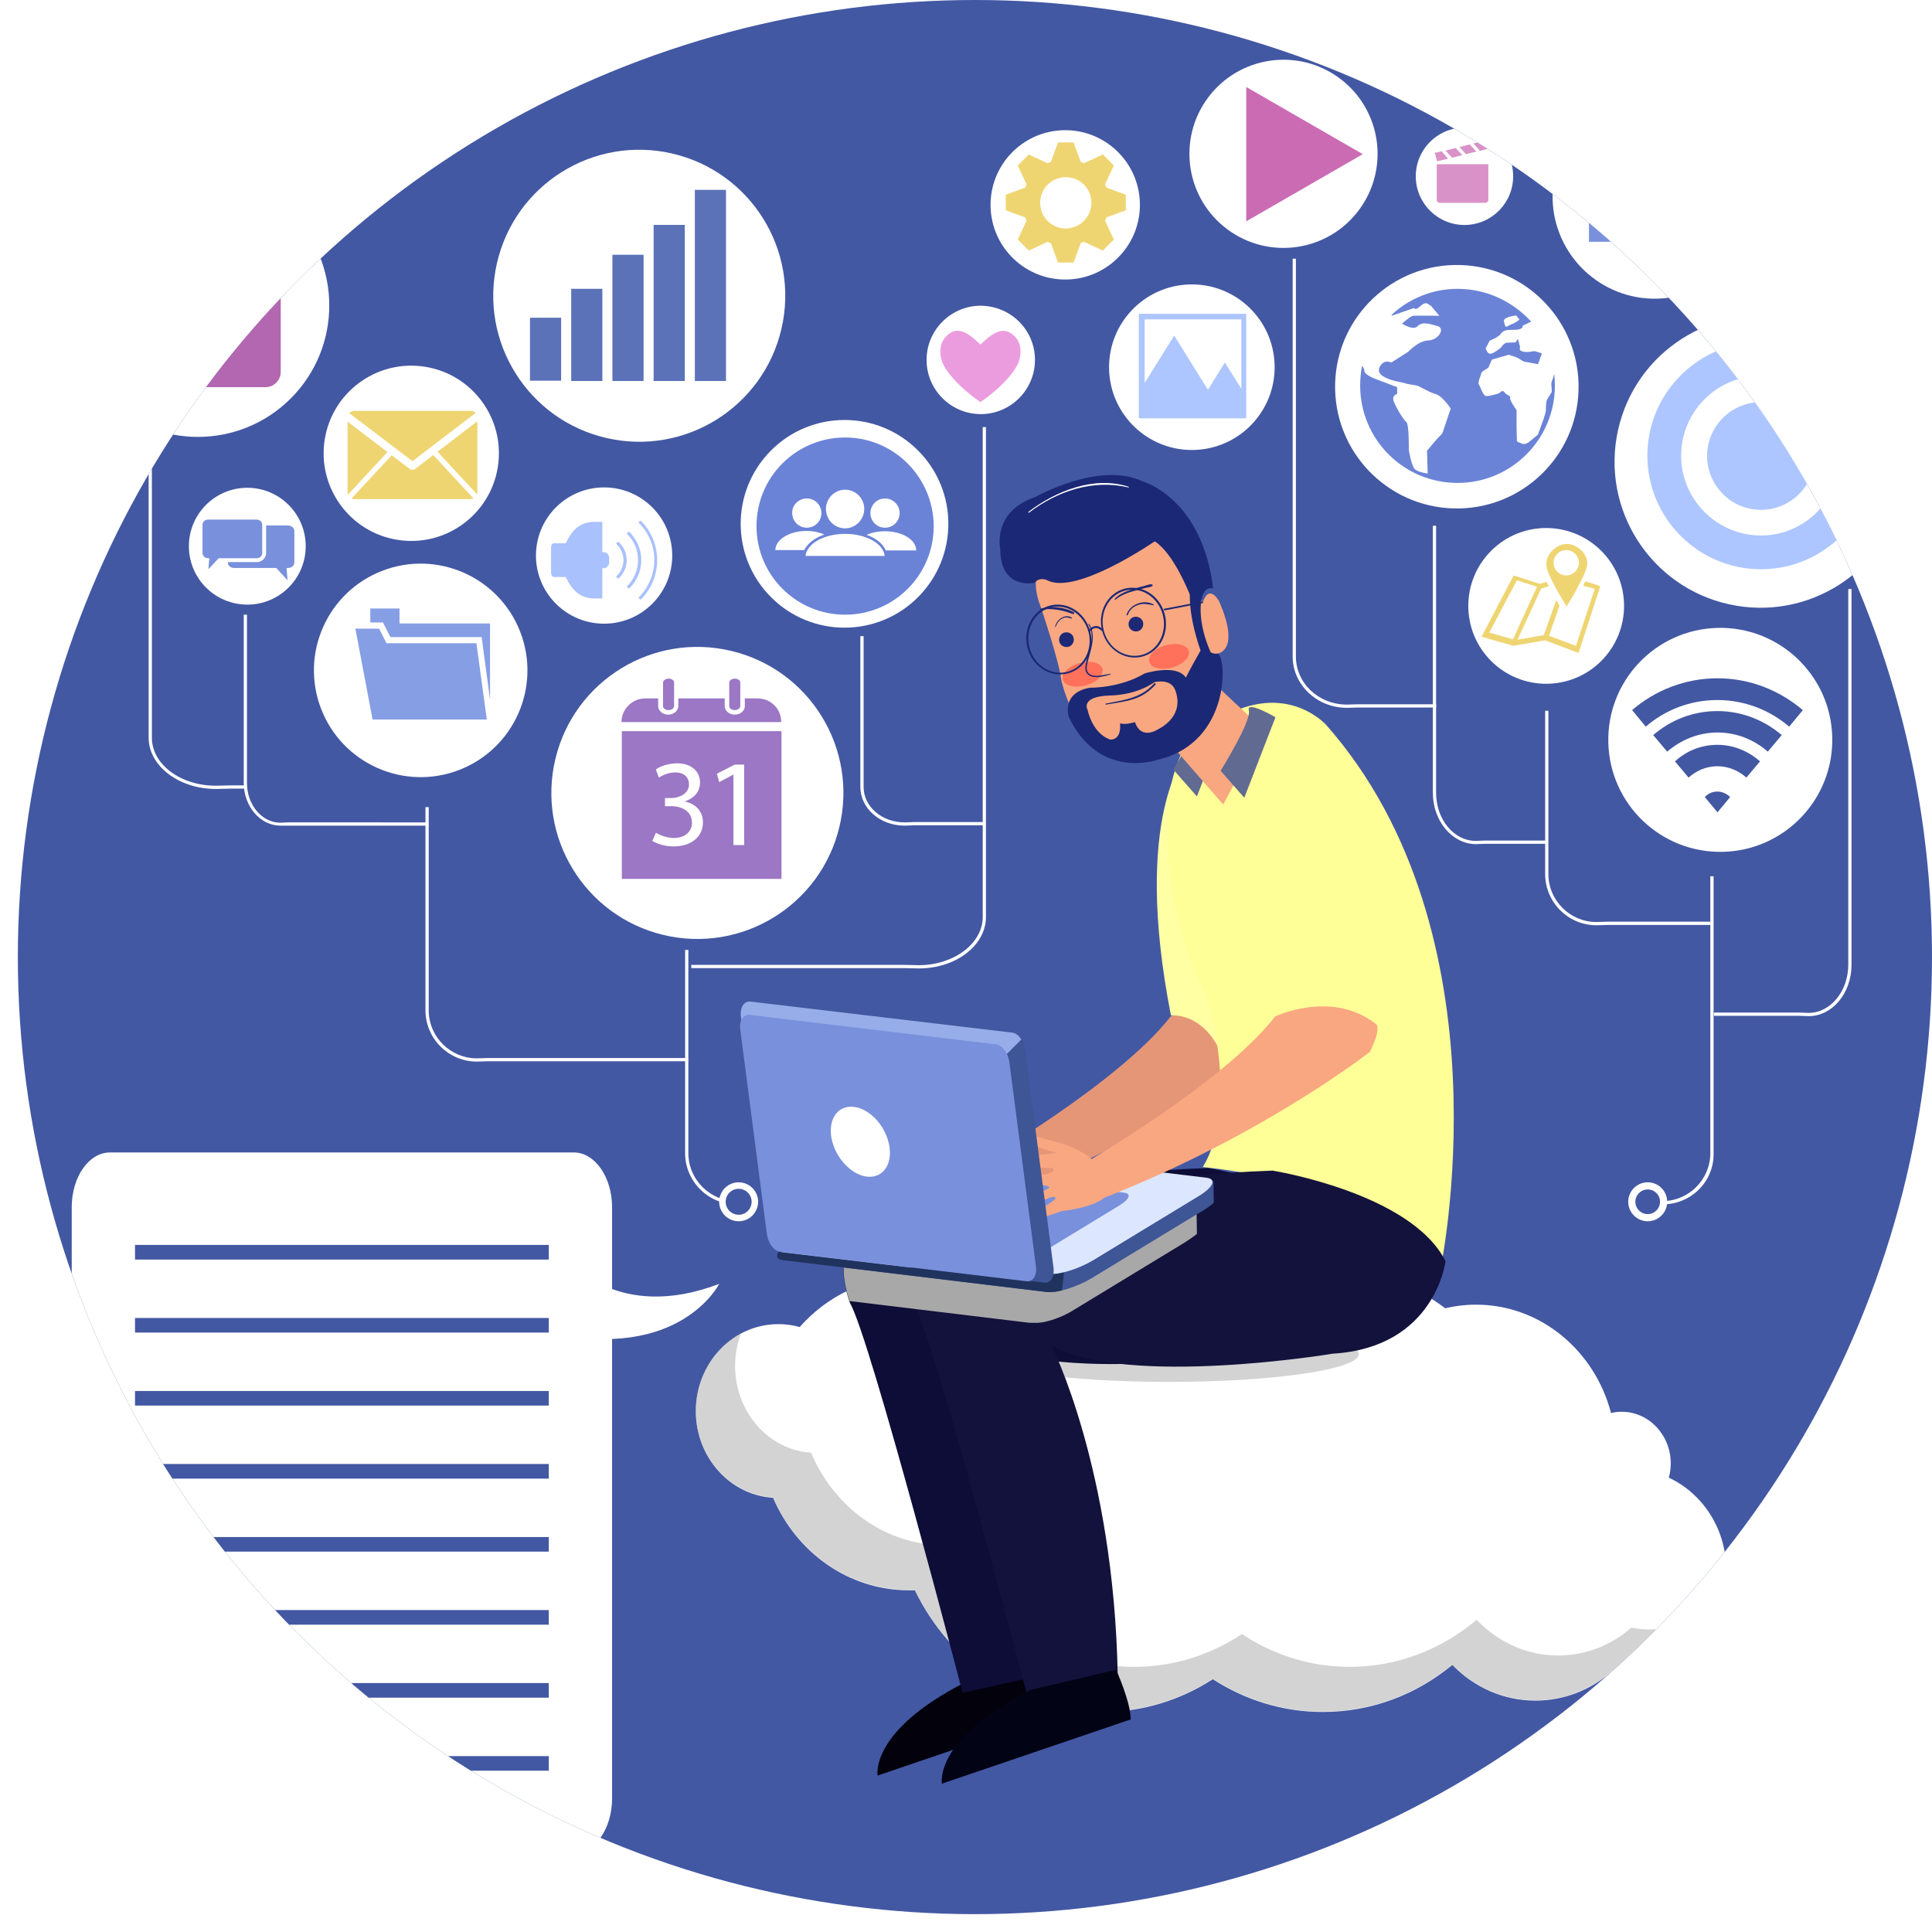 <?xml version="1.0" encoding="utf-8"?>
<!-- Generator: Adobe Illustrator 23.0.0, SVG Export Plug-In . SVG Version: 6.00 Build 0)  -->
<svg version="1.1" id="Layer_1" xmlns="http://www.w3.org/2000/svg" xmlns:xlink="http://www.w3.org/1999/xlink" x="0px" y="0px"
	 viewBox="0 0 595.3 595.3" style="enable-background:new 0 0 595.3 595.3;" xml:space="preserve">
<style type="text/css">
	.st0{clip-path:url(#SVGID_2_);}
	.st1{clip-path:url(#SVGID_4_);fill:#4358A3;}
	.st2{display:none;clip-path:url(#SVGID_4_);fill:#5368B5;}
	.st3{display:none;clip-path:url(#SVGID_4_);fill:#4B60AB;}
	.st4{display:none;clip-path:url(#SVGID_4_);fill:#6A81C9;}
	.st5{clip-path:url(#SVGID_4_);}
	.st6{fill:#FFFFFF;}
	.st7{fill:#6B83D7;}
	.st8{fill:#EB9CDE;}
	.st9{opacity:0.5;fill:#A8A8A8;}
	.st10{display:none;opacity:0.5;fill:#A8A8A8;}
	.st11{fill:#02010C;}
	.st12{fill:#E59677;}
	.st13{fill:#FFFFA3;}
	.st14{fill:#FFFF97;}
	.st15{fill:#0D0D37;}
	.st16{fill:#13123C;}
	.st17{fill:#616A91;}
	.st18{fill:#F9A781;}
	.st19{fill:#1D2975;}
	.st20{fill:#1B2875;}
	.st21{fill:#FF715A;}
	.st22{fill:#030316;}
	.st23{fill:#A8A8A8;}
	.st24{fill:#3E5596;}
	.st25{fill:#20335E;}
	.st26{fill:#DCE7FF;}
	.st27{fill:#7990DC;}
	.st28{fill:#96ADEA;}
	.st29{display:none;}
	.st30{display:inline;fill:#CAAB67;}
	.st31{display:inline;fill:#EFD571;}
	.st32{display:inline;fill:#FFE0A1;}
	.st33{display:inline;fill:#514A38;}
	.st34{display:inline;fill:#FF5757;}
	.st35{display:inline;opacity:0.4;}
	.st36{fill:#FFCA55;}
	.st37{display:inline;}
	.st38{fill:#514A38;}
	.st39{display:inline;fill:#FEEBA6;}
	.st40{fill:#B267B0;}
	.st41{fill:#EFD571;}
	.st42{fill:#4B60AB;}
	.st43{fill:#AEC6FF;}
	.st44{fill:#5B72B8;}
	.st45{fill:#869EE4;}
	.st46{fill:#CB6BB4;}
	.st47{fill:#4358A3;}
	.st48{fill:#9B77C5;}
	.st49{fill:#A9C1FC;}
	.st50{fill:#D992C7;}
	.st51{clip-path:url(#SVGID_4_);fill:#FFFFFF;}
</style>
<g>
	<defs>
		<circle id="SVGID_1_" cx="300.4" cy="294.9" r="294.9"/>
	</defs>
	<clipPath id="SVGID_2_">
		<use xlink:href="#SVGID_1_"  style="overflow:visible;"/>
	</clipPath>
	<g class="st0">
		<defs>
			<rect id="SVGID_3_" y="0" width="595.3" height="595.3"/>
		</defs>
		<clipPath id="SVGID_4_">
			<use xlink:href="#SVGID_3_"  style="overflow:visible;"/>
		</clipPath>
		<rect y="0" class="st1" width="595.3" height="595.3"/>
		<rect x="245.6" y="308.6" class="st2" width="321" height="243"/>
		<rect x="155.6" y="186.7" class="st3" width="321" height="112.9"/>
		<rect x="25.6" y="18.7" class="st2" width="480" height="156.9"/>
		<rect x="521.6" y="18.7" class="st4" width="50" height="156.9"/>
		<rect x="486.6" y="184.3" class="st3" width="85" height="113.3"/>
		<g class="st5">
			
				<ellipse transform="matrix(2.628867e-02 -1 1 2.628867e-02 317.794 564.823)" class="st6" cx="448.8" cy="119.3" rx="37.5" ry="37.5"/>
			<path class="st7" d="M478.1,117.7c-0.3,0.7,0.3,3-0.1,3.3l-1.4,2.3c-0.5,2.3,0,2.5-0.5,4.3c-0.3,1.2-2.2,6.1-2.2,6.3l-2.9,2.4
				c0,0-1.3,0.9-2.3,0.3c-1.1-0.5-0.9-0.3-1.3-0.7l-0.1-4.5v-5c0,0-2.2-3.1-2-3.8c0.3-0.7-1-0.7-1.7-1.7c-0.7-1-1.3,0.1-1.8,0.3
				c-0.5,0.2-3.2,1-4,0.8c-0.8-0.1-1.6-2.7-2.1-3.5c-0.5-0.8,0.7-2.9,0.7-3.5c0.1-0.6,1.9-1.4,2.2-1.7l1.1-2.5l5.2-1.5l2.6,0.9
				l2,1.2l4.4,0.8l1.2-3.3c-0.9-0.3-2-0.7-2.3-0.7c-0.4,0-2.2,0.5-3.6,0.1c-1.4-0.3-0.8-1.3-0.8-1.3l-0.7-2.6l-0.7,1.1l-2.7,0.1
				c-0.3-0.1-1.2,0.6-1.5,1.1c-0.3,0.5-1.7,1.6-3.1,2.2c-1.4,0.6-1.9-1.6-1.9-1.6l1.2-2.3l1.9-0.9l1.3-0.9c0-0.2,0.8-1.2,1.8-1.4
				c1.1-0.3,3.2,0,4.3-0.4c1.2-0.4,0.8-1,0.8-1l2.7-1.3C466.2,93,458.2,89,449.1,89c-7.9,0-15.1,3.1-20.4,8.1l0.4,0.1l6.6-2.3
				c0,0,0.3,1,2.1-0.7c1.9-1.7,2.6,0,3.1,0l2.6,3.1c0,0-7.3-0.1-8.1,0c-0.8,0.1-3.4,2.4-3.4,2.4s3.4,2.3,4.8,0.8
				c1.5-1.5,3.7-0.7,6.2,0c2.4,0.7,0.2,4.3-2.9,4.4c-3.1,0.1-6.2,3.5-6.2,3.5l-5.2,3.3c0,0-2.3-1.2-3.6,1.4c-1.3,2.6,3,3.7,3.7,4
				c0.7,0.3,3.6,0.8,4.2,1c0.6,0.3,2.3,0.4,3.5,0.7c1.2,0.3,3.6,2,5.8,2.6c2.2,0.6,4.7,4.5,4.7,4.5l-2.4,7.1c0,0,0,0.5-0.9,1.3
				c-0.9,0.8-4,4.6-4,4.6l0.2,7c0,0-2.6-0.3-3.8-1.2c-1.2-0.9-2-6-2-6s0.1-8.1-0.8-8.7c-0.9-0.6-3.8-5.5-4-6.9
				c-0.2-1.4,1.2-1.7,1.2-1.7v-2.1l-6.3-2.4c0,0-3.8-1.3-3.8-2.6c0-0.5-0.3-1.1-0.7-1.6c-0.4,2-0.6,4-0.6,6.1c0,16.6,13.4,30,30,30
				c16.6,0,30-13.4,30-30c0-1.2-0.1-2.4-0.2-3.6C478.6,116.4,478.2,117.4,478.1,117.7z M467.2,97.2l1,1.3c0,0-1.6,1.2-2.2,1.3
				c-0.5,0.1-1.7,0.9-1.9,0.9c-0.2,0-0.5-0.5-0.7-1.8C463.3,97.6,467.2,97.2,467.2,97.2z"/>
		</g>
		<g class="st5">
			<path class="st6" d="M318.9,110.9c0,9.2-7.5,16.7-16.7,16.7c-9.2,0-16.7-7.5-16.7-16.7s7.5-16.7,16.7-16.7
				C311.5,94.3,318.9,101.7,318.9,110.9z"/>
			<path class="st8" d="M312.7,103.7c-2.7-2.7-5.5-2.6-10.6,2.5c-5.2-5.2-8-5.2-10.6-2.5c-2.7,2.7-1.7,7-0.8,8.7
				c3.2,6.1,11.4,11.5,11.4,11.5s8.2-5.4,11.4-11.5C314.4,110.8,315.4,106.4,312.7,103.7z"/>
		</g>
		<g class="st5">
			<path class="st6" d="M514.2,455.3c0.4-1.4,0.6-2.9,0.6-4.4c0-8.8-6.8-15.9-15.1-15.9c-1.1,0-2.2,0.1-3.3,0.4
				c-5-19.2-21.7-33.4-41.6-33.4c-3.3,0-6.5,0.4-9.5,1.1c-10.6-8-23.6-12.6-37.6-12.6c-12.4,0-24,3.7-33.9,10.1
				c-9.9-6.4-21.5-10.1-33.9-10.1c-12.8,0-24.8,3.9-34.9,10.7c-7.2-4.9-15.7-7.8-24.9-7.8c-13.3,0-25.3,6-33.7,15.5
				c-2.1-0.6-4.3-0.9-6.6-0.9c-14,0-25.4,12-25.4,26.8c0,14.2,10.5,25.9,23.8,26.7c7.2,16.8,23.2,28.5,41.8,28.5c0.6,0,1.2,0,1.9,0
				c10.7,22.2,32.7,37.5,57.9,37.5c12.4,0,24-3.7,33.9-10.1c9.9,6.4,21.5,10.1,33.9,10.1c15.1,0,28.9-5.4,39.9-14.5
				c6.6,6.8,15.6,11,25.6,11c8.7,0,16.8-3.2,23.1-8.6c1.8,0.4,3.7,0.6,5.7,0.6c16.6,0,30-14.2,30-31.7
				C532.1,471.3,524.7,460.2,514.2,455.3z"/>
			<path class="st9" d="M508.3,502.1c-1.9,0-3.8-0.2-5.6-0.6c-6.2,5.4-14,8.6-22.6,8.6c-9.8,0-18.6-4.2-25.1-11
				c-10.8,9.1-24.4,14.5-39.1,14.5c-12.2,0-23.6-3.7-33.2-10.1c-9.7,6.4-21.1,10.1-33.2,10.1c-24.8,0-46.3-15.2-56.8-37.5
				c-0.6,0-1.2,0-1.8,0c-18.2,0-33.9-11.7-41-28.5c-13-0.8-23.4-12.5-23.4-26.7c0-3.6,0.7-7,1.8-10.1c-8.2,4.4-13.9,13.4-13.9,23.9
				c0,14.2,10.5,25.9,23.8,26.7c7.2,16.8,23.2,28.5,41.8,28.5c0.6,0,1.2,0,1.9,0c10.7,22.2,32.7,37.5,57.9,37.5
				c12.4,0,24-3.7,33.9-10.1c9.9,6.4,21.5,10.1,33.9,10.1c15.1,0,28.9-5.4,39.9-14.5c6.6,6.8,15.6,11,25.6,11
				c8.7,0,16.8-3.2,23.1-8.6c1.8,0.4,3.7,0.6,5.7,0.6c14.8,0,27-11.2,29.6-26C526.2,497.3,517.8,502.1,508.3,502.1z"/>
			<path class="st10" d="M760.3,441.5c0,4.8-20.3,8.6-45.3,8.6c-25,0-45.3-3.9-45.3-8.6c0-4.8,20.3-8.6,45.3-8.6
				C740,432.9,760.3,436.8,760.3,441.5z"/>
			<path class="st9" d="M418.7,417.2c0,4.8-26.3,8.6-58.6,8.6c-32.4,0-58.6-3.9-58.6-8.6c0-4.8,26.3-8.6,58.6-8.6
				C392.4,408.6,418.7,412.4,418.7,417.2z"/>
			<path class="st11" d="M297.7,518.2l26.4-6.2c0,0,4.5,9.9,4.5,15.3l-58.2,19.8C270.5,547.1,267.6,533.5,297.7,518.2z"/>
			<g>
				<path class="st12" d="M307.7,361.4c0,0-3-6.7-14.4-9.5c0,0-6.8-1.8-12.1-3.5c0,0,0.2,3.8,12.2,6.8c0,0-12,2.5-21.9-1.7
					c0,0-2.1-2.2-5.1,0.6c0,0,9.7,5.9,25.8,5.8c0,0,1.4,1.5-3.2,2c0,0-13.5,2-20.4,0.7c0,0-1-1.6-3.9,1.4c0,0,12.8,3.5,24.1,1.3
					c0,0,1.8-0.3,2.4,0.7c0,0-8.4,4.7-18.2,3.4c0,0-2.8-1.3-4.8,1.7c0,0,9.4,3.4,22.7-1.9c0,0,1.8-1,2.2,0.1c0,0-5.2,5-16.1,6.9
					c0,0-1.8-0.4-2.5,2c0,0,11.7-1.7,20.3-5c0,0,11.1-1.2,13.7-4.7C308.4,368.4,310.7,364.8,307.7,361.4z"/>
				<path class="st12" d="M302,358.4c0,0,42.9-24.8,58.7-45.2c0,0,17.3-8.3,30.9,2.2c0,0,2.3,0.6-1.6,8.7c0,0-35.2,27.6-86.7,46.8
					L302,358.4z"/>
			</g>
			<path class="st13" d="M360.8,312.9c0,0,9.8-1.3,15.6,11.9c5.8,13.2,5.8,2.5,5.8,2.5l5.8-25.6l-10.7-61.1l-3.3-9.9l-8.3,1.6
				C365.6,232.3,348.7,251.2,360.8,312.9z"/>
			<path class="st14" d="M373.6,222.8c0,0-9.9,0.6-13.6,23.5c0,0-3.7,30.3,11.8,60.7c0,0,10.5,33.4-1.2,52.6c0,0,61.9,5.6,73.1,32.2
				c0,0,22.3-103.7-35.3-168.7C408.3,223.2,395.4,208.5,373.6,222.8z"/>
			<path class="st15" d="M267.5,379.7c0,0,34.7-17.3,104.7-19.8c0,0,42.7,6.8,53.3,27.9c0,0-3.1,26.6-34.7,28.5
				c0,0-63.2,10.5-86.7-2.5c0,0,19.2,37.8,20.4,101.6l-27.9,6.2c0,0-28.5-109.6-34.7-120.1C262,401.4,254.5,383.4,267.5,379.7z"/>
			<path class="st16" d="M287.4,380.5c0,0,34.7-17.3,104.7-19.8c0,0,42.7,6.8,53.3,27.9c0,0-3.1,26.6-34.7,28.5
				c0,0-63.2,10.5-86.7-2.5c0,0,19.2,37.8,20.4,101.6l-27.9,6.2c0,0-28.5-109.6-34.7-120.1C281.8,402.2,274.4,384.2,287.4,380.5z"/>
			<g>
				<path class="st17" d="M368.8,245.4l-7.3-8.3c0,0,9.6-15.4,8.7-18.6c-0.8-3.2,8.2,2.1,8.2,2.1L368.8,245.4z"/>
				<polygon class="st18" points="352.9,220.3 376.9,247.9 389.3,224.8 370.6,207.3 				"/>
				<path class="st18" d="M320.5,186.5c0,0,5.8,16.9,6.5,23c0,0,3.4,16.1,13.9,20.8c0,0,8.4,5.8,23.3-0.6c0,0,15.8-6.4,10.8-28.3
					c0,0,7.5-0.5,0.6-16.2c0,0-3-5.5-5,0.4c0,0-15.7-29.3-27.8-29.2c0,0-13.5-2.5-21.1,16.3C321.7,172.6,316.9,177.2,320.5,186.5z"
					/>
				<path class="st19" d="M352.2,191.7c0.3,1.2-0.4,2.5-1.6,2.8c-1.2,0.3-2.5-0.4-2.8-1.6c-0.3-1.2,0.4-2.5,1.6-2.8
					C350.6,189.8,351.9,190.5,352.2,191.7z"/>
				<path class="st19" d="M330.8,196.5c0.3,1.2-0.4,2.5-1.6,2.8c-1.2,0.3-2.5-0.4-2.8-1.6c-0.3-1.2,0.4-2.5,1.6-2.8
					C329.3,194.6,330.5,195.3,330.8,196.5z"/>
				<path class="st20" d="M373.4,201.8c0,0-1.4,2.9-3-0.1c0,0-3.9-9.7-3.8-18.5c0,0-4.9-12.7-10.8-16.4c0,0-24.2,16.7-33.1,12
					c0,0-2.3-1.2-4,0.8c0,0-10.5,2.3-10.5-10.5c0,0-2.6-11.5,10.9-16c0,0,19.5-11.1,32.9-4.8c0,0,18.4,5,21.8,33c0,0-2.6-0.9-3.5,3
					C370.3,184.3,368.4,191,373.4,201.8z"/>
				<g>
					<path class="st19" d="M340.8,217.1c2.8-0.5,5.7-0.8,8.5-1.7c2.6-0.8,4.9-2.4,6.7-4.4c0.3-0.3-0.2-0.7-0.4-0.4
						c-3.9,4.5-9.3,5.1-14.9,6.2C340.5,216.9,340.6,217.1,340.8,217.1L340.8,217.1z"/>
				</g>
				<g>
					<path class="st19" d="M343.8,184.7c1.8-1.5,4.1-2.2,6.3-2.8c1-0.3,2.1-0.6,3.1-0.8c0.6-0.1,1.5-0.2,1.9-0.6
						c0.1-0.1,0.1-0.3-0.1-0.4c-0.7-0.2-1.6,0.2-2.3,0.4c-1.2,0.3-2.4,0.6-3.5,1c-2,0.6-4.2,1.4-5.7,3
						C343.3,184.6,343.6,184.9,343.8,184.7L343.8,184.7z"/>
				</g>
				<g>
					<path class="st19" d="M320.6,187.9c3.5-0.6,6.8,0.1,10,1.3c0.3,0.1,0.6-0.4,0.2-0.6c-3-1.6-7-2-10.3-1
						C320.4,187.6,320.4,187.9,320.6,187.9L320.6,187.9z"/>
				</g>
				<path class="st20" d="M375,201.4c-2.9,0.3-3.8-3.2-4.7-1.6c-3.9,6.8-4.9,9-4.9,9c-2.9-4.4-12.7-1.3-12.7-1.3
					c-7.7,4.6-16.8,4.4-16.8,4.4c-9,1.5-6.6,9-6.6,9c9.5,19.7,27.4,13.2,27.4,13.2C379.8,228.8,378,201.1,375,201.4z M356.1,225.1
					c0,0-4.6,2.7-6.4-2.6c0,0-2.7,0.9-4.6,0.4c0,0,0.7,4.9-2.9,5c0,0-5.2-1.2-7.1-9.2c0,0-2.4-4.1,6.9-4.4c0,0,7.7,0.1,13.7-4.1
					c0,0,5-1.3,6.4,2.4C362,212.6,366,220.3,356.1,225.1z"/>
				<g>
					<path class="st20" d="M347.5,189.5c0.5-1.6,1.7-2.6,3.2-3.1c1.6-0.6,3.1-0.2,4.7,0.1c0.1,0,0.2-0.2,0.1-0.2
						c-2.9-1.8-7.5-0.1-8.4,3.2C347.1,189.6,347.4,189.7,347.5,189.5L347.5,189.5z"/>
				</g>
				<g>
					<path class="st20" d="M325.3,193.1c0.4-1.1,1-2,2-2.5c1-0.6,1.9-0.3,2.9,0c0.1,0,0.2-0.1,0.1-0.2c-0.7-0.7-2.1-0.6-2.9-0.2
						c-1.2,0.6-2,1.6-2.3,2.9C325.1,193.2,325.3,193.3,325.3,193.1L325.3,193.1z"/>
				</g>
				<path class="st21" d="M366.3,200.6c0.5,1.9-1.8,4.2-5.2,5.1c-3.4,0.9-6.5,0.1-7-1.8c-0.5-1.9,1.8-4.2,5.2-5.1
					C362.6,197.9,365.8,198.7,366.3,200.6z"/>
				<path class="st21" d="M339.7,206.1c0.5,1.9-1.8,4.2-5.2,5.1c-3.4,0.9-6.5,0.1-7-1.8c-0.5-1.9,1.8-4.2,5.2-5.1
					C336.1,203.4,339.2,204.2,339.7,206.1z"/>
				<g>
					<path class="st19" d="M335.4,192.4c2.4,4-0.3,8.4-0.9,12.5c-0.2,1.2-0.1,2.5,1.1,3.2c1.7,1.1,4.8,0.3,6.6-0.3
						c0.1,0,0.1-0.3,0-0.2c-1.9,0.2-5,1.4-6.7-0.1c-1.2-1-0.4-3.3-0.1-4.5c0.9-3.4,2.3-7.3,0.3-10.6
						C335.5,192.1,335.3,192.2,335.4,192.4L335.4,192.4z"/>
				</g>
				<path class="st20" d="M352,202.3c-5.3,1.4-10.9-2.1-12.4-7.9c-1.5-5.8,1.6-11.6,6.9-13c5.3-1.4,10.9,2.1,12.4,7.9
					C360.4,195.1,357.3,200.9,352,202.3z M346.6,182c-5,1.3-7.9,6.9-6.5,12.3c1.4,5.5,6.7,8.8,11.7,7.5c5-1.3,7.9-6.9,6.5-12.3
					C356.9,184,351.6,180.6,346.6,182z"/>
				<path class="st20" d="M329,207.5c-5.3,1.4-10.9-2.1-12.4-7.9c-1.5-5.8,1.6-11.6,6.9-13c5.3-1.4,10.9,2.1,12.4,7.9
					C337.5,200.3,334.4,206.1,329,207.5z M323.7,187.2c-5,1.3-7.9,6.9-6.5,12.3c1.4,5.5,6.7,8.8,11.7,7.5c5-1.3,7.9-6.9,6.5-12.3
					C333.9,189.2,328.7,185.9,323.7,187.2z"/>
				<polygon class="st20" points="370.7,185.8 358.7,188.1 358.6,187.6 370.6,185.3 				"/>
				<path class="st20" d="M339.6,194.5c-0.7-0.7-1.3-1-2-1c-1.1,0.1-1.8,1.2-1.8,1.2l-0.5-0.3c0-0.1,0.9-1.3,2.2-1.5
					c0.8-0.1,1.7,0.3,2.4,1.2L339.6,194.5z"/>
				<g>
					<path class="st6" d="M317,158c8.8-6.7,19.8-10.4,30.7-7.8c0.1,0,0.2-0.1,0.1-0.2c-10.6-3.5-22.5,1.3-30.9,7.7
						C316.8,157.9,316.9,158.1,317,158L317,158z"/>
				</g>
				<path class="st17" d="M383.4,245.8l-7.3-8.3c0,0,9.6-15.4,8.7-18.6c-0.8-3.2,8.2,2.1,8.2,2.1L383.4,245.8z"/>
			</g>
			<path class="st22" d="M317.5,520.7l26.4-6.2c0,0,4.5,9.9,4.5,15.3l-58.2,19.8C290.3,549.6,287.4,536,317.5,520.7z"/>
			<path class="st23" d="M368.8,380.2l-0.1-6.7l-0.2,0c-0.1-0.6-0.7-1-1.8-1.1l-51.7-6.3l0-0.2c-31.7,5.9-47.4,13.8-47.4,13.8
				c-11.7,3.4-6.8,18.3-5.8,21.2l55.5,6.7c0.2,0,0.4,0,0.6,0c0.1,0,0.1,0,0.2,0c0.1,0,0.3,0,0.4,0c0.1,0,0.2,0,0.3,0
				c0.1,0,0.3,0,0.4,0c0.1,0,0.2,0,0.3,0c0.1,0,0.2,0,0.3,0c0.3,0,0.5-0.1,0.8-0.1c0.1,0,0.1,0,0.2,0c0.2,0,0.4-0.1,0.5-0.1
				c0.1,0,0.1,0,0.2,0c3-0.6,6.6-2,9.4-3.8l32.9-20C365.4,382.7,367.8,381,368.8,380.2z"/>
			<g>
				<path class="st24" d="M373.9,364l-83.9-5.3c-3.1-0.4-9.2,1.5-13.6,4.1l-32.9,20c-4.4,2.6-5.4,5.1-2.2,5.5l81.2,9.8
					c3.1,0.4,9.2-1.5,13.6-4.1l32.9-20c1.6-0.8,4.1-2.5,5-3.4L373.9,364z"/>
				<path class="st25" d="M331.6,361.7l-41.6-3c-3.1-0.4-9.2,1.5-13.6,4.1l-32.9,20c-4.4,2.6-5.4,5.1-2.2,5.5l81.2,9.8
					c1.2,0.1,2.9,0,4.7-0.5L331.6,361.7z"/>
				<path class="st26" d="M336.7,388.4c-4.4,2.6-10.4,4.5-13.6,4.1l-81.2-9.8c-3.1-0.4-2.1-2.8,2.2-5.5l32.9-20
					c4.4-2.6,10.4-4.5,13.6-4.1l81.2,9.8c3.1,0.4,2.1,2.8-2.2,5.5L336.7,388.4z"/>
				<path class="st27" d="M320.8,386.1c-3.2,1.9-7.6,3.3-9.9,3l-59.3-7.2c-2.3-0.3-1.6-2.1,1.6-4l24-14.6c3.2-1.9,7.6-3.3,9.9-3
					l59.3,7.2c2.3,0.3,1.6,2.1-1.6,4L320.8,386.1z"/>
			</g>
			<g>
				<path class="st12" d="M307.7,361.4c0,0-3-6.7-14.4-9.5c0,0-6.8-1.8-12.1-3.5c0,0,0.2,3.8,12.2,6.8c0,0-12,2.5-21.9-1.7
					c0,0-2.1-2.2-5.1,0.6c0,0,9.7,5.9,25.8,5.8c0,0,1.4,1.5-3.2,2c0,0-13.5,2-20.4,0.7c0,0-1-1.6-3.9,1.4c0,0,12.8,3.5,24.1,1.3
					c0,0,1.8-0.3,2.4,0.7c0,0-8.4,4.7-18.2,3.4c0,0-2.8-1.3-4.8,1.7c0,0,9.4,3.4,22.7-1.9c0,0,1.8-1,2.2,0.1c0,0-5.2,5-16.1,6.9
					c0,0-1.8-0.4-2.5,2c0,0,11.7-1.7,20.3-5c0,0,11.1-1.2,13.7-4.7C308.4,368.4,310.7,364.8,307.7,361.4z"/>
				<path class="st12" d="M352.3,345.6v-23.2c-19,18-50.2,36-50.2,36l1.3,12.6c21.1-7.9,39.5-17.1,53.8-25.4H352.3z"/>
			</g>
			<g>
				<path class="st18" d="M339.9,361.4c0,0-3-6.7-14.4-9.5c0,0-6.8-1.8-12.1-3.5c0,0,0.2,3.8,12.2,6.8c0,0-12,2.5-21.9-1.7
					c0,0-2.1-2.2-5.1,0.6c0,0,9.7,5.9,25.8,5.8c0,0,1.4,1.5-3.2,2c0,0-13.5,2-20.4,0.7c0,0-1-1.6-3.9,1.4c0,0,12.8,3.5,24.1,1.3
					c0,0,1.8-0.3,2.4,0.7c0,0-8.4,4.7-18.2,3.4c0,0-2.8-1.3-4.8,1.7c0,0,9.4,3.4,22.7-1.9c0,0,1.8-1,2.2,0.1c0,0-5.2,5-16.1,6.9
					c0,0-1.8-0.4-2.5,2c0,0,11.7-1.7,20.3-5c0,0,11.1-1.2,13.7-4.7C340.6,368.4,342.9,364.8,339.9,361.4z"/>
				<path class="st18" d="M334.2,358.4c0,0,42.9-24.8,58.7-45.2c0,0,17.3-8.3,30.9,2.2c0,0,2.3,0.6-1.7,8.7c0,0-35.2,27.6-86.7,46.8
					L334.2,358.4z"/>
			</g>
			<g>
				<g>
					<path class="st24" d="M324.6,390.5l-8.7-66.8c-0.4-2.9-1.9-5.5-3.9-5.7l-80.7-9.6c-2-0.2-3.3,1.9-2.9,4.8l8.1,62.3h80.2v19.1
						l4.9,0.6C323.6,395.6,325,393.5,324.6,390.5z"/>
					<path class="st28" d="M282.1,324.2L310,325l4.7-4.7c-0.7-1.1-1.5-1.9-2.6-2.1l-80.9-9.6c-2-0.2-3.3,1.9-2.9,4.8l8.7,66.8
						c0.4,2.9,2.3,5.5,4.3,5.7l39.5,4.7L282.1,324.2z"/>
					<path class="st27" d="M319.2,390.2c0.4,2.7-0.9,4.8-2.8,4.6l-76-9.1c-1.9-0.2-3.7-2.6-4.1-5.4l-8.2-63
						c-0.4-2.7,0.9-4.8,2.8-4.6l76,9.1c1.9,0.2,3.7,2.6,4.1,5.4L319.2,390.2z"/>
				</g>
				<path class="st6" d="M273.8,352c1.5,6-1.2,10.7-6,10.6c-4.8-0.1-9.9-5.1-11.4-11c-1.5-6,1.2-10.7,6-10.6
					C267.2,341.1,272.3,346,273.8,352z"/>
			</g>
			<g class="st29">
				<path class="st30" d="M736.6,393c-13.3,3.4-5.1,13.2-2.4,20.5c-3.4,1.4-19.2,4.4-13.6,8.6c2.5,1.7,16.3-0.8,19.2-1.4
					c8.9-1.5,8.8-5.4,9.1-12.9c0.4-5.7,0.2-12.2-7.8-14.2"/>
				<path class="st31" d="M812.4,321c-9.2-8.6-23.8-2.2-29.4,6.9c-5.6,11.1-0.3,19.8,1,30.6c1.5,8.9,3.5,21.3,1,31.4
					c-4.7-4.9-11.5-10.6-17.7-16.7c-4-7.8-9.2-7.6-12.1-26.7c2.4-4.4,2.1-9.7-0.1-14.4c2.1-5.1,3.3-13.5,2.7-16.2
					c-2.6-10.9-10.5-1.4-14.7,5.7c-1.5-0.4-3.2-0.6-4.9-0.6c-1.8-3.1-3.8-5.8-5-6.8c-8.6-6.4-8.9,4.8-7.7,12.8
					c-1.6,2.2-2.6,4.7-3.1,7.4c-0.5,0.2-0.9,0.5-1.2,0.7c-3.3,3.5,0,9.6,3.5,12.5c2,3.5,5.3,6.1,9.5,7.1c-2.3,6.8-2.8,15.4-2.5,18.7
					c1.9,12.5,0.8,8,0.9,21.1c0.1,16.5,12.5,30.8,26.4,29c2.4-0.3,4.5-0.6,6.4-1c0.6,0,1.3,0,2-0.1c1.3,0.3,2.9,0.4,4.7,0.3
					c18-1.2,22.3-18,16.8-27.8c7.3-15.4,4.3-33-0.5-49.4c-3.4-11.6,1.2-22.8,15.1-20.3c5,0.8,7.5,17.5,13.2,10.4
					C819.7,332.6,814.5,322.9,812.4,321z"/>
				<path class="st32" d="M753.1,330.8c0,0-1.8-6.2-7.8-8.7c0,0,4-11,9.7-8.8C755,313.3,760,315.1,753.1,330.8z"/>
				<path class="st32" d="M726.5,325.3c0,0,4.3-4.6,8.5-4.7c0,0-2.1-6.4-6.6-6.8C728.4,313.9,725.7,314.9,726.5,325.3z"/>
				<path class="st33" d="M725.5,333.9c0,0,4.2-1.6,5.2,0.4c0,0-1.4,1.8-3.4,1.8C727.2,336.1,725.3,335.4,725.5,333.9z"/>
				<path class="st32" d="M773.6,422.6c-0.7-5.9-7.5-12.8-11.5-18.9c-6.6-8.7-16.2-15.9-19-26.7c-1.6-4.9,0.2-10.9-1.4-16.3
					c-1-3.6-5-10.1-8.6-6.3c0.4,0.1,0.8,0.3,1.2,0.4c-2.3,6.8-2.8,15.4-2.5,18.7c1.9,12.5,0.8,8,0.9,21.1
					c0.1,16.5,12.5,30.8,26.4,29c2.4-0.3,4.5-0.6,6.4-1c0.6,0,1.3,0,2-0.1c1.3,0.3,2.9,0.4,4.7,0.3
					C772.7,422.7,773.1,422.6,773.6,422.6z"/>
				<path class="st33" d="M735.3,333.5c0,0,1.5-6.1,9-5.2c0,0-5.9-0.2-7.3,4.3c0,0,5.4-0.5,7.2,0.7
					C744.2,333.2,737.5,332.9,735.3,333.5z"/>
				<path class="st33" d="M726.7,333.1c0,0,0.2-3.7-2.7-4c0,0,1.6,0.9,2,2.9c0,0-1.8-0.6-2.6-0.1C723.4,332,725.9,332.5,726.7,333.1
					z"/>
				<path class="st34" d="M727,338.5c-1.8,0.4-3.1,2.9-2.5,4.8c0.5,1.5,2.4,2.9,3.6,1.1c1.1-1.3-0.2-2.8,1.5-4
					c-0.7-0.5-1.3-1.1-2-1.4"/>
				<path class="st33" d="M722,339c0,0,3.8,1.7,4.9-2.1c0,0,3.1,4.9,7,2.6c0,0-3.2,2.7-6.9-0.5C727,339,725.1,341,722,339z"/>
				<g class="st35">
					<path class="st36" d="M740.8,356c2.9-1.1,4.3-3.2,2.4-5.1c-0.7-0.6-1.8-0.9-2.3-1.4c-0.7-0.6-0.5-1.6-1.5-2.3
						c-1.8-1.3-3.5-0.2-5.3-0.4c-6.5-0.3-13.4-3.8-13.7-10.5c-1.6,3.5,1.3,8.6,4.4,11.2c2,3.5,5.3,6.1,9.5,7.1
						c-0.4,1.1-0.7,2.2-1,3.3C736.7,356.6,739.1,356.7,740.8,356z"/>
				</g>
				<path class="st31" d="M730.5,346.2c-13.2,1.8-10.8,5.3-3.7,23.1c0.9,6,13.4,10.6,11,4c-1.1-2.9-7.9-15.9-9.5-20.6
					C747.5,353.7,739.1,345,730.5,346.2z"/>
				<g class="st35">
					<path class="st36" d="M735.2,351c-3.4,1.1-7.8-2.9-10.3,0.5l0.2,0c-0.1,4.2,1.9,6.6,4,10c2.3,4.6,1.5,9.5,2.8,13.8
						c0,0,0.1,0,0.1,0.1c1.4-2.5,2.4-5.6,2.7-8.5c-2.4-4.9-5.5-11.2-6.5-14.2c7.5,0.4,10.9-0.7,11.6-2.1
						C739.2,350.1,737.6,350.1,735.2,351z"/>
				</g>
				<path class="st32" d="M732.7,394.6c0,1,0.1,2,0.2,2.9l23.4-0.6c-5.5-6.1-11.2-12-13.2-19.9c-1.3-4-0.3-8.8-0.8-13.3l-3.7,0.1
					l-0.1-3.7l-5.6,0.1c-1.1,5.4-1.3,10.8-1.1,13.3C733.7,386,732.6,381.5,732.7,394.6z"/>
				<path class="st31" d="M748.6,379.3c-3.3,6-2.6,14.9-3.9,21.3c-0.4,4.5-1.2,9.9-3.6,13.9c-1.9,4-8.1,6.8-8,11.2
					c15.3,4.2,18.8-14,20.5-21.4c2.7-8.5,11.8-23-0.7-27.6"/>
				<g class="st35">
					<path class="st36" d="M753.7,404.4c2.7-8.4,11.7-22.9-0.5-27.6l0.8,6.8c0.2,9.6-2.5,18.3-4.5,27.5c-1.3,6-3.9,11.5-10.1,12.4
						c-1.3,0.2-3.8-0.2-5.7,0c-0.3,0.7-0.5,1.5-0.5,2.3C748.4,430,751.9,411.8,753.7,404.4z"/>
				</g>
				<g class="st35">
					<path class="st36" d="M813.8,332.5c-3-2.2-3.5-7.2-7.2-9.4c-3.3-1.9-6.6-1.2-9.9-0.4c-16.7,3.4-12.9,22.1-8,34.1
						c4.1,11.3,3.2,24.5-1.9,34.8l0.7,1.1v0.1l0.5,0.9l1.1,1c7.2-15.4,4.2-32.9-0.6-49.2c-3.4-11.6,1.2-22.8,15.1-20.3
						c5,0.8,7.5,17.5,13.2,10.4c0.5-0.5,0.7-1.2,0.8-2C816.4,333.8,815.1,333.7,813.8,332.5z"/>
				</g>
				<path class="st31" d="M770.7,392.1c-13.2,3.9-8,16.1-5.3,24.8c-12.8-0.2-16.2,4.6-10.6,9.6c2.5,2,16.3-0.9,19.2-1.5
					c8.8-1.8,8.7-6.4,9-15.2c0.3-6.7,0.1-14.5-7.8-16.8"/>
				<g class="st35">
					<path class="st36" d="M774,425c6.9-1.4,8.4-4.5,8.8-10.1c-1.7,0.3-2.4,3.1-5,3.1c0.8,5.6-21.3,10-25.4,5.2
						c0.3,1,1.1,2.2,2.4,3.3C757.2,428.6,771,425.6,774,425z"/>
				</g>
				<g class="st37">
					<path class="st38" d="M733.4,336c0,0,8.7-3.9,16.6,0.3C750,336.3,744.3,333.2,733.4,336z"/>
					<path class="st38" d="M733.6,337c0,0,7.9-0.5,11.6,6.2C745.2,343.1,742.5,338.3,733.6,337z"/>
					<path class="st38" d="M733.8,336.6c0,0,10.1-2.1,17.5,4.2C751.4,340.8,746,336.3,733.8,336.6z"/>
				</g>
				<g class="st37">
					<path class="st38" d="M724.6,336.5c0,0-6.9-6.5-15.8-5.1C708.8,331.4,715.2,330.4,724.6,336.5z"/>
					<path class="st38" d="M724,337.4c0,0-7.3-3-13,2.1C711,339.4,715.2,335.8,724,337.4z"/>
					<path class="st38" d="M724,337c0,0-8.9-5.2-18-1.7C706,335.3,712.6,332.8,724,337z"/>
				</g>
				<path class="st39" d="M774.7,389.5c2.7,2.6-1.4,7.9,4.5,6.8c4.3-0.8,3.8-5.4,3.4-8.3c0-0.2,0-0.3-0.1-0.5
					c-4.4-4.3-10-9.2-15.2-14.3c-2.4-4.7-5.3-6.5-7.8-11.4c-2.6,2.3-1.3,10.4,0.7,12.9c1,1.6,3,2.6,4.1,4.5c1,1.6,0.7,3.6,1.8,5.6
					C768.4,389,772.7,386.9,774.7,389.5z"/>
			</g>
		</g>
		<g class="st5">
			
				<ellipse transform="matrix(0.707 -0.707 0.707 0.707 -48.691 70.728)" class="st6" cx="61" cy="94.1" rx="40.5" ry="40.5"/>
			<g>
				<polygon class="st40" points="85.5,79.4 75.8,69.6 75.8,79.1 76.1,79.4 				"/>
				<path class="st40" d="M73.1,79.1V68.2l0-0.2H44.9c-2.6,0-4.7,2.1-4.7,4.7v41.9c0,2.6,2.1,4.7,4.7,4.7h36.9
					c2.6,0,4.7-2.1,4.7-4.7V82l-0.4,0.1h-10C74.4,82.1,73.1,80.7,73.1,79.1z M69.7,109.9H49.5c-0.5,0-1-0.6-1-1.3l1-1.3h20.1l1,1.3
					C70.6,109.3,70.2,109.9,69.7,109.9z M76.3,102.3H49.8l-1.3-1.3c0-0.7,0.6-1.3,1.3-1.3h26.4c0.7,0,1.3,0.6,1.3,1.3L76.3,102.3z
					 M76.3,92.2l1.3,1.3l-1.3,1.3H49.8l-1.3-1.3l1.3-1.3H76.3z"/>
			</g>
		</g>
		<g class="st5">
			
				<ellipse transform="matrix(0.155 -0.988 0.988 0.155 -30.939 243.199)" class="st6" cx="126.7" cy="139.7" rx="27" ry="27"/>
			<g>
				<polygon class="st41" points="147.1,152 147.1,129.8 134.8,139.2 147,152.3 				"/>
				<path class="st41" d="M107.6,127.3l19.5,14.8l19.5-14.9c-0.4-0.4-0.9-0.6-1.5-0.6h-35.8C108.5,126.6,108,126.9,107.6,127.3z"/>
				<polygon class="st41" points="107.1,129.9 107.1,152 107.2,152.4 119.4,139.3 				"/>
				<polygon class="st41" points="145.9,153.6 133.5,140.2 127.8,144.6 127.1,144.8 126.4,144.6 120.7,140.3 108.3,153.6 
					109.2,153.8 145,153.8 				"/>
			</g>
		</g>
		<g class="st5">
			
				<ellipse transform="matrix(0.688 -0.726 0.726 0.688 6.216 90.328)" class="st6" cx="108.1" cy="37.9" rx="19.1" ry="19.1"/>
			<path class="st42" d="M117.1,32.9c0-4.5-4.8-8.5-8.9-8.5c-4.1,0-8.9,4-8.9,8.5c0,4.4,8.9,18.8,8.9,18.8S117.1,37.3,117.1,32.9z
				 M102.7,32.6c0-3,2.4-5.5,5.5-5.5c3,0,5.5,2.4,5.5,5.5c0,3-2.5,5.5-5.5,5.5C105.1,38.1,102.7,35.6,102.7,32.6z"/>
		</g>
		<g class="st5">
			
				<ellipse transform="matrix(0.216 -0.976 0.976 0.216 286.583 641.159)" class="st6" cx="542.6" cy="142.1" rx="45" ry="45"/>
			<g>
				<path class="st43" d="M542.6,123.9c-9.1,0-16.6,7.4-16.6,16.6c0,9.1,7.4,16.6,16.6,16.6c9.1,0,16.6-7.4,16.6-16.6
					C559.1,131.3,551.7,123.9,542.6,123.9z"/>
				<path class="st43" d="M542.6,105.4c-19.3,0-35,15.7-35,35c0,19.3,15.7,35,35,35c19.3,0,35-15.7,35-35
					C577.6,121.1,561.9,105.4,542.6,105.4z M542.6,165c-13.5,0-24.6-11-24.6-24.6c0-13.5,11-24.6,24.6-24.6
					c13.5,0,24.5,11,24.5,24.6C567.1,153.9,556.1,165,542.6,165z"/>
			</g>
		</g>
		<g class="st5">
			<circle class="st6" cx="76.2" cy="168.3" r="18"/>
			<g>
				<path class="st27" d="M88.7,161.9H82v8.5c0,1.5-1.3,2.8-2.9,2.8h-8.9v0.1c0,1,0.9,1.7,1.9,1.7h13l3.5,3.8l-0.3-3.8h0.5
					c1.1,0,1.9-0.8,1.9-1.7v-9.7C90.7,162.7,89.8,161.9,88.7,161.9z"/>
				<path class="st27" d="M79.1,172c1,0,1.7-0.7,1.7-1.6v-8.7c0-0.9-0.8-1.6-1.7-1.6h-15c-1,0-1.7,0.7-1.7,1.6v8.7
					c0,0.9,0.8,1.6,1.7,1.6h0.4l-0.3,3.4l3.2-3.4H79.1z"/>
			</g>
		</g>
		<g class="st5">
			
				<ellipse transform="matrix(1 -2.778168e-02 2.778168e-02 1 -1.627 9.139)" class="st6" cx="328.1" cy="63.1" rx="23" ry="23"/>
			<path class="st41" d="M340.9,67l6-2.2V60l-6-2.2c-0.1-0.4-0.3-0.7-0.4-1l2.7-5.8l-3.4-3.4l-5.8,2.7c-0.3-0.2-0.7-0.3-1-0.4
				l-2.2-6h-4.8l-2.2,6c-0.4,0.1-0.7,0.3-1,0.4l-5.8-2.7l-3.4,3.4l2.7,5.8c-0.2,0.3-0.3,0.7-0.4,1l-6,2.2v4.8l6,2.2
				c0.1,0.4,0.3,0.7,0.4,1l-2.7,5.8l3.4,3.4l5.8-2.7c0.3,0.2,0.7,0.3,1,0.4l2.2,6h4.8l2.2-6c0.3-0.1,0.7-0.3,1-0.4l5.8,2.7l3.4-3.4
				l-2.7-5.8C340.6,67.7,340.8,67.3,340.9,67z M328.4,70.4c-4.4,0-7.9-3.5-7.9-7.9c0-4.4,3.5-7.9,7.9-7.9c4.4,0,7.9,3.5,7.9,7.9
				C336.3,66.8,332.7,70.4,328.4,70.4z"/>
		</g>
		<g class="st5">
			<ellipse transform="matrix(0.225 -0.974 0.974 0.225 63.891 262.608)" class="st6" cx="197.1" cy="91.1" rx="45" ry="45"/>
			<g>
				<rect x="163.3" y="97.9" class="st44" width="9.6" height="19.4"/>
				<rect x="176" y="89" class="st44" width="9.6" height="28.4"/>
				<rect x="188.7" y="78.5" class="st44" width="9.6" height="38.9"/>
				<polyline class="st44" points="211,69.3 201.4,69.3 201.4,117.4 211,117.4 211,69.3 				"/>
				<polyline class="st44" points="223.7,58.5 214.1,58.5 214.1,117.4 223.7,117.4 223.7,58.5 				"/>
			</g>
		</g>
		<g class="st5">
			
				<ellipse transform="matrix(0.933 -0.359 0.359 0.933 -65.556 60.368)" class="st6" cx="129.7" cy="206.6" rx="32.9" ry="32.9"/>
			<g>
				<polygon class="st45" points="120.3,196.3 148.4,196.3 151,215.6 151,192.1 123.1,192.1 123.1,187.5 114.1,187.5 114.1,191.8 
					118,191.8 				"/>
				<polygon class="st45" points="119.1,198.2 116.8,193.7 109.5,193.7 114.8,221.7 150,221.7 146.8,198.2 				"/>
			</g>
		</g>
		<g class="st5">
			
				<ellipse transform="matrix(0.594 -0.804 0.804 0.594 122.464 337.364)" class="st6" cx="395.6" cy="47.3" rx="29" ry="29"/>
			<polygon class="st46" points="384,26.8 419.9,47.5 384,68.2 			"/>
		</g>
		<g class="st5">
			
				<ellipse transform="matrix(1 -2.493301e-02 2.493301e-02 1 -5.517 13.284)" class="st6" cx="529.9" cy="227.9" rx="34.5" ry="34.5"/>
			<g>
				<path class="st47" d="M529.2,236.1c3.4,0,6.6,1.4,8.9,3.5l4.2-5c-3.5-3.1-8.1-5.1-13.1-5.1c-5.1,0-9.6,1.9-13.1,5.1l4.2,5
					C522.6,237.5,525.7,236.1,529.2,236.1"/>
				<path class="st47" d="M529.2,219.1c-7.6,0-14.5,2.8-19.8,7.4l4.3,5.1c4.2-3.6,9.6-5.9,15.5-5.9c6,0,11.4,2.3,15.5,5.9l4.3-5.1
					C543.6,221.9,536.7,219.1,529.2,219.1"/>
				<path class="st47" d="M529.2,209c-10,0-19.2,3.7-26.3,9.8l4.2,5.1c5.9-5.1,13.6-8.2,22.1-8.2c8.4,0,16.1,3.1,22.1,8.2l4.2-5.1
					C548.3,212.7,539.2,209,529.2,209"/>
				<path class="st47" d="M533.1,245.6c-1-1-2.4-1.7-3.9-1.7c-1.6,0-2.9,0.6-3.9,1.7l3.9,4.7L533.1,245.6z"/>
			</g>
		</g>
		<g class="st5">
			<ellipse transform="matrix(0.234 -0.972 0.972 0.234 -72.985 396.115)" class="st6" cx="215" cy="244.4" rx="45" ry="45"/>
			<g>
				<line class="st48" x1="191.6" y1="223.5" x2="191.6" y2="223.5"/>
				<line class="st48" x1="240.8" y1="223.5" x2="240.8" y2="223.5"/>
				<path class="st48" d="M233.5,215.2h-4v2.4c0,1.4-1.4,2.6-3.1,2.6c-1.7,0-3.1-1.2-3.1-2.6v-2.4h-14.3v2.4c0,1.4-1.4,2.6-3.1,2.6
					c-1.7,0-3.1-1.2-3.1-2.6v-2.4h-4c-4,0-7.3,3.3-7.3,7.3h49.2C240.8,218.5,237.5,215.2,233.5,215.2z"/>
				<path class="st48" d="M191.6,225.3v45.5h49.2v-45.5H191.6z M226.4,235.6h2.9v24.8H226v-21.7h-0.1l-4.3,2.3l-0.7-2.6L226.4,235.6
					z M202.1,256.6c1,0.6,3.2,1.6,5.5,1.6c4.3,0,5.7-2.8,5.6-4.8c0-3.5-3.2-5-6.4-5h-1.9v-2.5h1.9c2.4,0,5.5-1.3,5.5-4.2
					c0-2-1.3-3.7-4.3-3.7c-2,0-3.9,0.9-5,1.6l-0.9-2.5c1.3-1,3.8-1.9,6.5-1.9c4.9,0,7.1,2.9,7.1,5.9c0,2.6-1.5,4.7-4.6,5.8v0.1
					c3.1,0.6,5.5,2.9,5.5,6.4c0,4-3.1,7.4-9.1,7.4c-2.8,0-5.2-0.9-6.5-1.7L202.1,256.6z"/>
				<path class="st48" d="M204.3,217.6c0,0.7,0.8,1.2,1.7,1.2c1,0,1.7-0.6,1.7-1.2v-7.3c0-0.7-0.8-1.2-1.7-1.2
					c-0.9,0-1.7,0.6-1.7,1.2V217.6z"/>
				<path class="st48" d="M224.7,217.6c0,0.7,0.8,1.2,1.7,1.2c0.9,0,1.7-0.6,1.7-1.2v-7.3c0-0.7-0.8-1.2-1.7-1.2
					c-0.9,0-1.7,0.6-1.7,1.2V217.6z"/>
			</g>
		</g>
		<g class="st5">
			
				<ellipse transform="matrix(0.707 -0.707 0.707 0.707 -66.545 181.784)" class="st6" cx="186.2" cy="171.2" rx="21" ry="21"/>
			<g>
				<path class="st49" d="M170.7,177.8h3.6c1.9,3.9,4.3,6.6,8.9,6.6h2.4v-9.3h0.3c1,0,1.8-0.8,1.8-1.8v-1.4c0-1-0.8-1.8-1.8-1.8
					h-0.3v-9.3h-2.4c-4.7,0-7,2.7-8.9,6.6h-3.6c-0.6,0-0.9,0.6-0.9,1.4v7.5C169.8,177.1,170.1,177.8,170.7,177.8z"/>
				<path class="st49" d="M193.1,172.6c0-2.3-1-4.3-2.6-5.7l-0.7,0.6c1.4,1.2,2.3,3.1,2.3,5.1c0,2-0.9,3.8-2.3,5.1l0.7,0.6
					C192.1,176.9,193.1,174.9,193.1,172.6z"/>
				<path class="st49" d="M197.6,172.6c0-3.5-1.5-6.6-3.8-8.8l-0.7,0.6c2.2,2.1,3.5,5,3.5,8.2c0,3.2-1.4,6.1-3.5,8.2l0.7,0.6
					C196.1,179.2,197.6,176.1,197.6,172.6z"/>
				<path class="st49" d="M202.5,172.6c0-4.8-2-9.1-5.1-12.2l-0.7,0.6c3,2.9,4.9,7,4.9,11.6c0,4.5-1.9,8.6-4.9,11.6l0.7,0.6
					C200.5,181.7,202.5,177.4,202.5,172.6z"/>
			</g>
		</g>
		<g class="st5">
			
				<ellipse transform="matrix(0.707 -0.707 0.707 0.707 -37.922 231.326)" class="st6" cx="260.3" cy="161.4" rx="32" ry="32"/>
			<path class="st7" d="M260.4,134.8c-15.1,0-27.3,12.2-27.3,27.3c0,15.1,12.2,27.3,27.3,27.3c15.1,0,27.3-12.2,27.3-27.3
				C287.6,147,275.4,134.8,260.4,134.8z M272.7,153.6c2.5,0,4.5,2,4.5,4.5c0,2.5-2,4.5-4.5,4.5c-2.5,0-4.5-2-4.5-4.5
				C268.2,155.6,270.2,153.6,272.7,153.6z M260.4,150.9c3.3,0,5.9,2.7,5.9,5.9c0,3.3-2.7,6-5.9,6c-3.3,0-5.9-2.7-5.9-6
				C254.5,153.6,257.1,150.9,260.4,150.9z M248.6,153.6c2.5,0,4.5,2,4.5,4.5c0,2.5-2,4.5-4.5,4.5c-2.5,0-4.5-2-4.5-4.5
				C244,155.6,246.1,153.6,248.6,153.6z M238.9,169.5c0-3.2,4.3-5.9,9.6-5.9c2,0,3.9,0.4,5.5,1.1c-3,1-5.2,2.8-6.2,4.8H238.9z
				 M248.2,171.3c0.4-3.8,5.7-6.8,12.2-6.8c6.5,0,11.8,3,12.2,6.8H248.2z M272.9,169.5c-0.9-2-3-3.7-5.9-4.7
				c1.6-0.7,3.5-1.1,5.7-1.1c5.3,0,9.6,2.6,9.6,5.9H272.9z"/>
		</g>
		<g class="st5">
			
				<ellipse transform="matrix(1 -2.769668e-02 2.769668e-02 1 -1.48 14.141)" class="st6" cx="509.7" cy="60.5" rx="31.5" ry="31.5"/>
			<g>
				<path class="st27" d="M519.4,48.6l-3.9-5.4h-11.8l-3.9,5.4h-10.2v25.9h39.9V48.6H519.4z M497,54.6h-5.3v-3h5.3V54.6z M509.6,72
					c-5.7,0-10.4-4.7-10.4-10.4c0-1.8,0.4-3.5,1.2-4.9c1.8-3.3,5.2-5.5,9.2-5.5c4,0,7.4,2.2,9.2,5.5c0.8,1.5,1.2,3.1,1.2,4.9
					C520,67.3,515.3,72,509.6,72z"/>
				<path class="st27" d="M509.6,53c-3.7,0-6.8,2.4-8,5.6c-0.3,0.9-0.5,1.9-0.5,2.9c0,4.7,3.8,8.6,8.6,8.6c4.7,0,8.6-3.8,8.6-8.6
					c0-1-0.2-2-0.5-2.9C516.4,55.4,513.3,53,509.6,53z"/>
			</g>
		</g>
		<g class="st5">
			
				<ellipse transform="matrix(1 -2.495722e-02 2.495722e-02 1 -1.214 11.276)" class="st6" cx="451.1" cy="54.3" rx="15" ry="15"/>
			<g>
				<path class="st50" d="M442.7,61.6c0,0.5,0.4,0.9,1,0.9h13.9c0.5,0,1-0.4,1-0.9v-11h-15.9V61.6z"/>
				<polygon class="st50" points="458.2,45.9 457.6,43.4 454,44.2 456,46.5 				"/>
				<polygon class="st50" points="442.1,47.1 442.8,49.7 446.2,48.9 444.2,46.6 				"/>
				<polygon class="st50" points="445.4,46.4 447.4,48.6 450.6,47.8 448.5,45.6 				"/>
				<polygon class="st50" points="452.9,44.5 449.7,45.3 451.7,47.5 454.9,46.7 				"/>
			</g>
		</g>
		<g class="st5">
			
				<ellipse transform="matrix(1 -2.778556e-02 2.778556e-02 1 -3.002 10.244)" class="st6" cx="367.1" cy="113.1" rx="25.5" ry="25.5"/>
			<path class="st43" d="M350.9,96.7v23.9v7v1.3H384v-1.3v-5.1V96.7H350.9z M377.4,111.7l-5.2,8.4l-10.4-16.7l-9.1,14.6V98.4h29.8
				v21.4L377.4,111.7z"/>
		</g>
		<g class="st5">
			<ellipse transform="matrix(0.707 -0.707 0.707 0.707 7.537 391.583)" class="st6" cx="476.5" cy="186.7" rx="24" ry="24"/>
			<g>
				<path class="st41" d="M488.5,179.1c-0.2,0.5-0.5,0.9-0.7,1.4l3.6,0.9l-5.8,17.6l-8.3-3.1l2.3-6.6l0.9-2.7
					c-0.3-0.5-0.6-1.1-1-1.7l-1.5,4.3l-2.3,6.5l-8.1,1.4l7.3-15.8l2.3-0.6c-0.2-0.5-0.5-0.9-0.7-1.4l-2.1,0.6l-8-2.6l-9.9,18.9
					l8.8,2.5l1,0.3l0.5-0.1l9.3-1.6l10.3,3.9l6.7-20.6L488.5,179.1z M458.9,194.9l8.5-16.1l6.2,2l-5.9,12.9l-1.5,3.3L458.9,194.9z"
					/>
				<path class="st41" d="M478.2,178.9c0.2,0.5,0.5,0.9,0.7,1.4c0.5,0.9,1,1.9,1.5,2.7c0.3,0.6,0.7,1.2,1,1.7
					c0.8,1.3,1.3,2.2,1.3,2.2s2-3.2,3.8-6.6c0.2-0.5,0.5-0.9,0.7-1.4c1.1-2.2,1.9-4.2,1.9-5.3c0-3.2-3.4-6-6.3-6
					c-2.9,0-6.3,2.8-6.3,6C476.3,174.7,477.1,176.7,478.2,178.9z M482.6,169.5c2.1,0,3.9,1.7,3.9,3.9c0,2.1-1.7,3.9-3.9,3.9
					c-2.1,0-3.9-1.7-3.9-3.9C478.7,171.2,480.5,169.5,482.6,169.5z"/>
			</g>
		</g>
		<path class="st51" d="M226.9,371.1c-8.7,0-15.8-7.1-15.8-15.8l0-0.5l0-62.1h1v62.1l0,0.5c0,8.2,6.7,14.8,14.8,14.8l3.8-0.1v1h-0.3
			L226.9,371.1z"/>
		<path class="st51" d="M512.3,371.1l-3.8-0.1v-1h0.3l3.4,0.1c8.2,0,14.8-6.7,14.8-14.8l0-0.5V270h1v84.8l0,0.5
			C528.2,364,521.1,371.1,512.3,371.1z"/>
		<path class="st51" d="M491.9,285.1c-8.7,0-15.8-7.1-15.8-15.8l0-0.5V219h1v49.8l0,0.5c0,8.2,6.7,14.8,14.8,14.8l3.4-0.1H527v1
			h-31.7L491.9,285.1z"/>
		<path class="st51" d="M557.3,313.1l-2.9-0.1h-26.3v-1h26.3l2.9,0.1c6.7,0,12.2-6.7,12.2-14.8l0-0.5V181.5h1v115.3l0,0.5
			C570.5,306,564.6,313.1,557.3,313.1z"/>
		<path class="st51" d="M454.8,260.1c-7.3,0-13.3-7.1-13.3-15.8l0-0.5V162h1v81.8l0,0.5c0,8.2,5.5,14.8,12.2,14.8l2.8-0.1h18.8v1
			h-18.8L454.8,260.1z"/>
		<path class="st51" d="M415,218.1c-9.2,0-16.7-7.1-16.7-15.8l0-0.5l0-122.1h1v122.1l0,0.5c0,8.2,7,14.8,15.7,14.8l3.6-0.1h23.9v1
			h-23.9L415,218.1z"/>
		<path class="st51" d="M146.9,327.1c-8.7,0-15.8-7.1-15.8-15.8l0-0.5l0-62.1h1v62.1l0,0.5c0,8.2,6.7,14.8,14.8,14.8l3.4-0.1H212v1
			h-61.7L146.9,327.1z"/>
		<path class="st51" d="M86.4,254.4c-6.2,0-11.3-5.9-11.3-13.2l0-0.4l0-51.4h1l0,51.9c0,6.7,4.6,12.2,10.3,12.2l2.4-0.1H132v1H88.7
			L86.4,254.4z"/>
		<path class="st51" d="M278.7,254.4c-7.5,0-13.6-5.3-13.6-11.9l0-0.4l0-46.1h1l0,46.5c0,6,5.6,10.9,12.6,10.9l2.9-0.1H303v1h-21.4
			L278.7,254.4z"/>
		<path class="st51" d="M66.5,243.1c-11.4,0-20.7-7.1-20.7-15.8l0-0.5l0-89.1h1v89.1l0,0.5c0,8.2,8.8,14.8,19.7,14.8l4.5-0.1h4.4v1
			h-4.4L66.5,243.1z"/>
		<path class="st51" d="M283.1,298.4l-4.5-0.1H213v-1h65.6l4.5,0.1c10.8,0,19.7-6.7,19.7-14.8l0-0.5l0-150.5h1v150.4l0,0.5
			C303.8,291.3,294.6,298.4,283.1,298.4z"/>
		<path class="st51" d="M188.6,554.1c0,9.4-5.3,16.9-11.8,16.9H33.9c-6.5,0-11.8-7.6-11.8-16.9V372c0-9.4,5.3-16.9,11.8-16.9h142.9
			c6.5,0,11.8,7.6,11.8,16.9V554.1z"/>
		<path class="st51" d="M175.1,388.1c0,0,15,19.5,46.5,7.5c0,0-12,24-52.5,15L175.1,388.1z"/>
		<rect x="41.6" y="383.6" class="st1" width="127.5" height="4.5"/>
		<rect x="41.6" y="406.1" class="st1" width="127.5" height="4.5"/>
		<rect x="41.6" y="428.6" class="st1" width="127.5" height="4.5"/>
		<rect x="41.6" y="451.1" class="st1" width="127.5" height="4.5"/>
		<rect x="41.6" y="473.6" class="st1" width="127.5" height="4.5"/>
		<rect x="41.6" y="496.1" class="st1" width="127.5" height="4.5"/>
		<rect x="41.6" y="518.6" class="st1" width="127.5" height="4.5"/>
		<rect x="41.6" y="541.1" class="st1" width="127.5" height="4.5"/>
		<circle class="st51" cx="507.7" cy="370.3" r="6"/>
		<circle class="st1" cx="507.7" cy="370.3" r="3.8"/>
		<circle class="st51" cx="227.6" cy="370.3" r="6"/>
		<circle class="st1" cx="227.6" cy="370.3" r="4"/>
	</g>
</g>
</svg>
